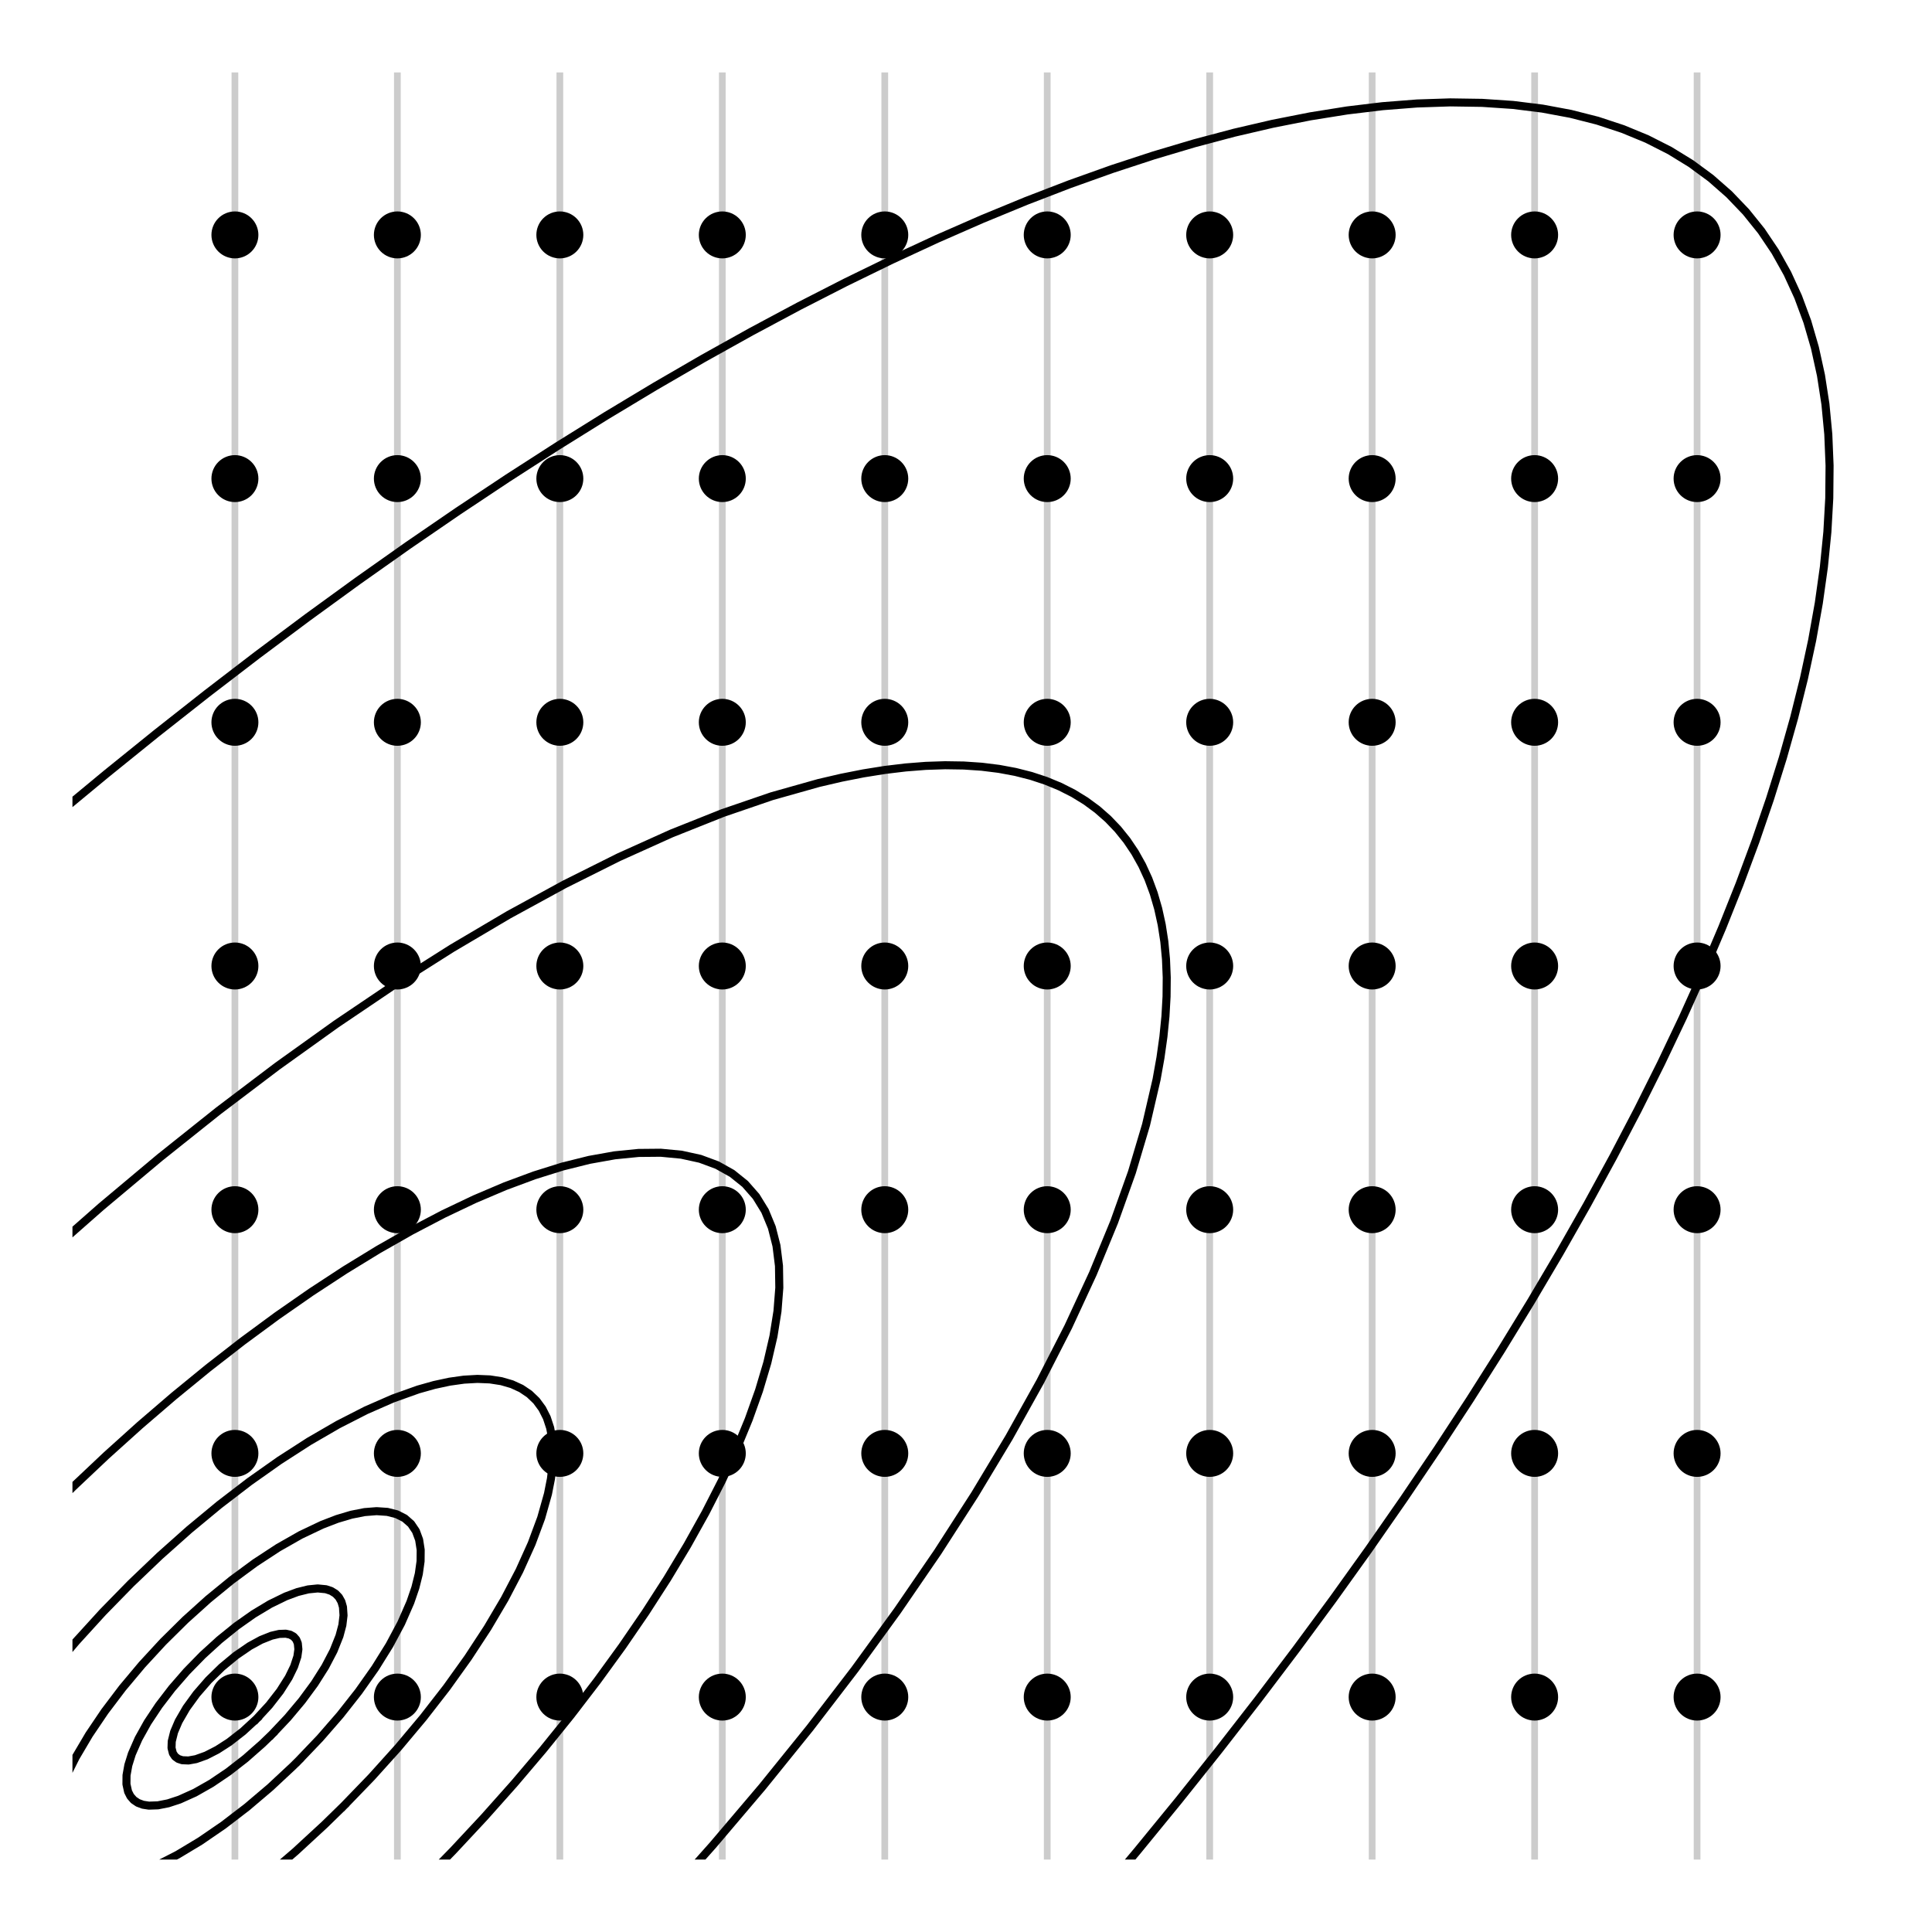 <?xml version="1.0" encoding="utf-8" standalone="no"?>
<!DOCTYPE svg PUBLIC "-//W3C//DTD SVG 1.1//EN"
  "http://www.w3.org/Graphics/SVG/1.1/DTD/svg11.dtd">
<!-- Created with matplotlib (https://matplotlib.org/) -->
<svg height="288pt" version="1.1" viewBox="0 0 288 288" width="288pt" xmlns="http://www.w3.org/2000/svg" xmlns:xlink="http://www.w3.org/1999/xlink">
 <defs>
  <style type="text/css">*{stroke-linecap:butt;stroke-linejoin:round;}</style>
 </defs>
 <g id="figure_1">
  <g id="patch_1">
   <path d="M 0 288 
L 288 288 
L 288 0 
L 0 0 
z
" style="fill:none;"/>
  </g>
  <g id="axes_1">
   <g id="line2d_1">
    <defs>
     <path d="M 0 3 
C 0.796 3 1.559 2.684 2.121 2.121 
C 2.684 1.559 3 0.796 3 0 
C 3 -0.796 2.684 -1.559 2.121 -2.121 
C 1.559 -2.684 0.796 -3 0 -3 
C -0.796 -3 -1.559 -2.684 -2.121 -2.121 
C -2.684 -1.559 -3 -0.796 -3 0 
C -3 0.796 -2.684 1.559 -2.121 2.121 
C -1.559 2.684 -0.796 3 0 3 
z
" id="me238ed495e" style="stroke:#000000;"/>
    </defs>
    <g clip-path="url(#p26908d1114)">
     <use style="stroke:#000000;" x="35.018" xlink:href="#me238ed495e" y="252.982"/>
     <use style="stroke:#000000;" x="59.236" xlink:href="#me238ed495e" y="252.982"/>
     <use style="stroke:#000000;" x="83.455" xlink:href="#me238ed495e" y="252.982"/>
     <use style="stroke:#000000;" x="107.673" xlink:href="#me238ed495e" y="252.982"/>
     <use style="stroke:#000000;" x="131.891" xlink:href="#me238ed495e" y="252.982"/>
     <use style="stroke:#000000;" x="156.109" xlink:href="#me238ed495e" y="252.982"/>
     <use style="stroke:#000000;" x="180.327" xlink:href="#me238ed495e" y="252.982"/>
     <use style="stroke:#000000;" x="204.545" xlink:href="#me238ed495e" y="252.982"/>
     <use style="stroke:#000000;" x="228.764" xlink:href="#me238ed495e" y="252.982"/>
     <use style="stroke:#000000;" x="252.982" xlink:href="#me238ed495e" y="252.982"/>
    </g>
   </g>
   <g id="line2d_2">
    <g clip-path="url(#p26908d1114)">
     <use style="stroke:#000000;" x="35.018" xlink:href="#me238ed495e" y="216.655"/>
     <use style="stroke:#000000;" x="59.236" xlink:href="#me238ed495e" y="216.655"/>
     <use style="stroke:#000000;" x="83.455" xlink:href="#me238ed495e" y="216.655"/>
     <use style="stroke:#000000;" x="107.673" xlink:href="#me238ed495e" y="216.655"/>
     <use style="stroke:#000000;" x="131.891" xlink:href="#me238ed495e" y="216.655"/>
     <use style="stroke:#000000;" x="156.109" xlink:href="#me238ed495e" y="216.655"/>
     <use style="stroke:#000000;" x="180.327" xlink:href="#me238ed495e" y="216.655"/>
     <use style="stroke:#000000;" x="204.545" xlink:href="#me238ed495e" y="216.655"/>
     <use style="stroke:#000000;" x="228.764" xlink:href="#me238ed495e" y="216.655"/>
     <use style="stroke:#000000;" x="252.982" xlink:href="#me238ed495e" y="216.655"/>
    </g>
   </g>
   <g id="line2d_3">
    <g clip-path="url(#p26908d1114)">
     <use style="stroke:#000000;" x="35.018" xlink:href="#me238ed495e" y="180.327"/>
     <use style="stroke:#000000;" x="59.236" xlink:href="#me238ed495e" y="180.327"/>
     <use style="stroke:#000000;" x="83.455" xlink:href="#me238ed495e" y="180.327"/>
     <use style="stroke:#000000;" x="107.673" xlink:href="#me238ed495e" y="180.327"/>
     <use style="stroke:#000000;" x="131.891" xlink:href="#me238ed495e" y="180.327"/>
     <use style="stroke:#000000;" x="156.109" xlink:href="#me238ed495e" y="180.327"/>
     <use style="stroke:#000000;" x="180.327" xlink:href="#me238ed495e" y="180.327"/>
     <use style="stroke:#000000;" x="204.545" xlink:href="#me238ed495e" y="180.327"/>
     <use style="stroke:#000000;" x="228.764" xlink:href="#me238ed495e" y="180.327"/>
     <use style="stroke:#000000;" x="252.982" xlink:href="#me238ed495e" y="180.327"/>
    </g>
   </g>
   <g id="line2d_4">
    <g clip-path="url(#p26908d1114)">
     <use style="stroke:#000000;" x="35.018" xlink:href="#me238ed495e" y="144"/>
     <use style="stroke:#000000;" x="59.236" xlink:href="#me238ed495e" y="144"/>
     <use style="stroke:#000000;" x="83.455" xlink:href="#me238ed495e" y="144"/>
     <use style="stroke:#000000;" x="107.673" xlink:href="#me238ed495e" y="144"/>
     <use style="stroke:#000000;" x="131.891" xlink:href="#me238ed495e" y="144"/>
     <use style="stroke:#000000;" x="156.109" xlink:href="#me238ed495e" y="144"/>
     <use style="stroke:#000000;" x="180.327" xlink:href="#me238ed495e" y="144"/>
     <use style="stroke:#000000;" x="204.545" xlink:href="#me238ed495e" y="144"/>
     <use style="stroke:#000000;" x="228.764" xlink:href="#me238ed495e" y="144"/>
     <use style="stroke:#000000;" x="252.982" xlink:href="#me238ed495e" y="144"/>
    </g>
   </g>
   <g id="line2d_5">
    <g clip-path="url(#p26908d1114)">
     <use style="stroke:#000000;" x="35.018" xlink:href="#me238ed495e" y="107.673"/>
     <use style="stroke:#000000;" x="59.236" xlink:href="#me238ed495e" y="107.673"/>
     <use style="stroke:#000000;" x="83.455" xlink:href="#me238ed495e" y="107.673"/>
     <use style="stroke:#000000;" x="107.673" xlink:href="#me238ed495e" y="107.673"/>
     <use style="stroke:#000000;" x="131.891" xlink:href="#me238ed495e" y="107.673"/>
     <use style="stroke:#000000;" x="156.109" xlink:href="#me238ed495e" y="107.673"/>
     <use style="stroke:#000000;" x="180.327" xlink:href="#me238ed495e" y="107.673"/>
     <use style="stroke:#000000;" x="204.545" xlink:href="#me238ed495e" y="107.673"/>
     <use style="stroke:#000000;" x="228.764" xlink:href="#me238ed495e" y="107.673"/>
     <use style="stroke:#000000;" x="252.982" xlink:href="#me238ed495e" y="107.673"/>
    </g>
   </g>
   <g id="line2d_6">
    <g clip-path="url(#p26908d1114)">
     <use style="stroke:#000000;" x="35.018" xlink:href="#me238ed495e" y="71.345"/>
     <use style="stroke:#000000;" x="59.236" xlink:href="#me238ed495e" y="71.345"/>
     <use style="stroke:#000000;" x="83.455" xlink:href="#me238ed495e" y="71.345"/>
     <use style="stroke:#000000;" x="107.673" xlink:href="#me238ed495e" y="71.345"/>
     <use style="stroke:#000000;" x="131.891" xlink:href="#me238ed495e" y="71.345"/>
     <use style="stroke:#000000;" x="156.109" xlink:href="#me238ed495e" y="71.345"/>
     <use style="stroke:#000000;" x="180.327" xlink:href="#me238ed495e" y="71.345"/>
     <use style="stroke:#000000;" x="204.545" xlink:href="#me238ed495e" y="71.345"/>
     <use style="stroke:#000000;" x="228.764" xlink:href="#me238ed495e" y="71.345"/>
     <use style="stroke:#000000;" x="252.982" xlink:href="#me238ed495e" y="71.345"/>
    </g>
   </g>
   <g id="line2d_7">
    <g clip-path="url(#p26908d1114)">
     <use style="stroke:#000000;" x="35.018" xlink:href="#me238ed495e" y="35.018"/>
     <use style="stroke:#000000;" x="59.236" xlink:href="#me238ed495e" y="35.018"/>
     <use style="stroke:#000000;" x="83.455" xlink:href="#me238ed495e" y="35.018"/>
     <use style="stroke:#000000;" x="107.673" xlink:href="#me238ed495e" y="35.018"/>
     <use style="stroke:#000000;" x="131.891" xlink:href="#me238ed495e" y="35.018"/>
     <use style="stroke:#000000;" x="156.109" xlink:href="#me238ed495e" y="35.018"/>
     <use style="stroke:#000000;" x="180.327" xlink:href="#me238ed495e" y="35.018"/>
     <use style="stroke:#000000;" x="204.545" xlink:href="#me238ed495e" y="35.018"/>
     <use style="stroke:#000000;" x="228.764" xlink:href="#me238ed495e" y="35.018"/>
     <use style="stroke:#000000;" x="252.982" xlink:href="#me238ed495e" y="35.018"/>
    </g>
   </g>
   <g id="line2d_8">
    <path clip-path="url(#p26908d1114)" d="M 35.018 277.2 
L 35.018 10.8 
" style="fill:none;stroke:#000000;stroke-linecap:square;stroke-opacity:0.2;"/>
   </g>
   <g id="line2d_9">
    <path clip-path="url(#p26908d1114)" d="M 59.236 277.2 
L 59.236 10.8 
" style="fill:none;stroke:#000000;stroke-linecap:square;stroke-opacity:0.2;"/>
   </g>
   <g id="line2d_10">
    <path clip-path="url(#p26908d1114)" d="M 83.455 277.2 
L 83.455 10.8 
" style="fill:none;stroke:#000000;stroke-linecap:square;stroke-opacity:0.2;"/>
   </g>
   <g id="line2d_11">
    <path clip-path="url(#p26908d1114)" d="M 107.673 277.2 
L 107.673 10.8 
" style="fill:none;stroke:#000000;stroke-linecap:square;stroke-opacity:0.2;"/>
   </g>
   <g id="line2d_12">
    <path clip-path="url(#p26908d1114)" d="M 131.891 277.2 
L 131.891 10.8 
" style="fill:none;stroke:#000000;stroke-linecap:square;stroke-opacity:0.2;"/>
   </g>
   <g id="line2d_13">
    <path clip-path="url(#p26908d1114)" d="M 156.109 277.2 
L 156.109 10.8 
" style="fill:none;stroke:#000000;stroke-linecap:square;stroke-opacity:0.2;"/>
   </g>
   <g id="line2d_14">
    <path clip-path="url(#p26908d1114)" d="M 180.327 277.2 
L 180.327 10.8 
" style="fill:none;stroke:#000000;stroke-linecap:square;stroke-opacity:0.2;"/>
   </g>
   <g id="line2d_15">
    <path clip-path="url(#p26908d1114)" d="M 204.545 277.2 
L 204.545 10.8 
" style="fill:none;stroke:#000000;stroke-linecap:square;stroke-opacity:0.2;"/>
   </g>
   <g id="line2d_16">
    <path clip-path="url(#p26908d1114)" d="M 228.764 277.2 
L 228.764 10.8 
" style="fill:none;stroke:#000000;stroke-linecap:square;stroke-opacity:0.2;"/>
   </g>
   <g id="line2d_17">
    <path clip-path="url(#p26908d1114)" d="M 252.982 277.2 
L 252.982 10.8 
" style="fill:none;stroke:#000000;stroke-linecap:square;stroke-opacity:0.2;"/>
   </g>
   <g id="line2d_18">
    <path clip-path="url(#p26908d1114)" d="M 38.255 256.219 
L 40.126 254.19 
L 41.748 252.103 
L 43.043 250.059 
L 43.844 248.416 
L 44.33 246.937 
L 44.48 245.867 
L 44.395 244.974 
L 44.159 244.403 
L 43.777 243.968 
L 43.255 243.676 
L 42.603 243.533 
L 41.619 243.566 
L 40.47 243.833 
L 38.916 244.452 
L 37.222 245.377 
L 35.151 246.797 
L 33.073 248.518 
L 31.09 250.456 
L 29.298 252.517 
L 27.784 254.601 
L 26.623 256.605 
L 25.95 258.187 
L 25.602 259.582 
L 25.57 260.566 
L 25.772 261.362 
L 26.1 261.849 
L 26.57 262.195 
L 27.174 262.394 
L 28.104 262.432 
L 29.206 262.235 
L 30.716 261.696 
L 32.381 260.844 
L 34.14 259.712 
L 36.227 258.09 
L 38.255 256.219 
L 38.255 256.219 
" style="fill:none;stroke:#000000;stroke-linecap:square;stroke-width:1.2;"/>
   </g>
   <g id="line2d_19">
    <path clip-path="url(#p26908d1114)" d="M 40.558 258.521 
L 42.881 256.06 
L 45.01 253.521 
L 46.889 250.97 
L 48.474 248.468 
L 49.724 246.079 
L 50.608 243.862 
L 51.037 242.248 
L 51.21 240.806 
L 51.126 239.558 
L 50.894 238.761 
L 50.52 238.092 
L 50.007 237.556 
L 49.36 237.158 
L 48.583 236.903 
L 47.361 236.786 
L 45.942 236.928 
L 44.348 237.325 
L 42.607 237.972 
L 40.263 239.115 
L 37.789 240.602 
L 35.245 242.398 
L 32.697 244.457 
L 30.206 246.728 
L 27.834 249.155 
L 25.641 251.676 
L 23.682 254.231 
L 22.004 256.754 
L 20.651 259.183 
L 19.654 261.458 
L 19.131 263.129 
L 18.861 264.638 
L 18.849 265.962 
L 19.094 267.078 
L 19.444 267.769 
L 19.934 268.328 
L 20.56 268.749 
L 21.315 269.028 
L 22.193 269.164 
L 23.541 269.119 
L 25.072 268.817 
L 26.761 268.263 
L 29.054 267.23 
L 31.495 265.842 
L 34.024 264.134 
L 36.578 262.149 
L 39.093 259.936 
L 40.558 258.521 
L 40.558 258.521 
" style="fill:none;stroke:#000000;stroke-linecap:square;stroke-width:1.2;"/>
   </g>
   <g id="line2d_20">
    <path clip-path="url(#p26908d1114)" d="M 44.498 262.461 
L 47.703 259.105 
L 50.706 255.652 
L 53.459 252.155 
L 55.919 248.672 
L 58.045 245.258 
L 59.805 241.967 
L 61.17 238.851 
L 61.921 236.659 
L 62.431 234.613 
L 62.695 232.733 
L 62.711 231.033 
L 62.479 229.531 
L 62.001 228.239 
L 61.28 227.168 
L 60.325 226.33 
L 59.142 225.73 
L 57.743 225.374 
L 56.141 225.266 
L 54.349 225.406 
L 52.383 225.794 
L 50.262 226.425 
L 48.005 227.294 
L 44.817 228.81 
L 41.473 230.711 
L 38.027 232.967 
L 34.532 235.541 
L 31.045 238.393 
L 27.622 241.478 
L 24.316 244.746 
L 21.181 248.145 
L 18.266 251.621 
L 15.618 255.119 
L 13.279 258.583 
L 11.287 261.957 
L 9.672 265.189 
L 8.461 268.226 
L 7.83 270.347 
L 7.442 272.312 
L 7.302 274.104 
L 7.41 275.707 
L 7.766 277.106 
L 8.366 278.288 
L 9.205 279.244 
L 10.275 279.964 
L 11.567 280.443 
L 13.07 280.675 
L 14.769 280.659 
L 16.65 280.395 
L 18.695 279.885 
L 20.887 279.133 
L 23.206 278.148 
L 26.458 276.484 
L 29.847 274.447 
L 33.318 272.067 
L 36.816 269.383 
L 40.285 266.438 
L 43.671 263.279 
L 44.498 262.461 
L 44.498 262.461 
" style="fill:none;stroke:#000000;stroke-linecap:square;stroke-width:1.2;"/>
   </g>
   <g id="line2d_21">
    <path clip-path="url(#p26908d1114)" d="M 51.241 269.205 
L 55.384 264.916 
L 59.344 260.521 
L 63.086 256.058 
L 66.577 251.568 
L 69.784 247.09 
L 72.68 242.665 
L 75.239 238.332 
L 77.436 234.131 
L 79.254 230.099 
L 80.674 226.272 
L 81.686 222.685 
L 82.128 220.442 
L 82.383 218.329 
L 82.448 216.354 
L 82.325 214.525 
L 82.013 212.85 
L 81.514 211.334 
L 80.829 209.985 
L 79.962 208.807 
L 78.915 207.805 
L 77.694 206.983 
L 76.302 206.344 
L 74.746 205.892 
L 73.032 205.627 
L 71.166 205.55 
L 69.155 205.663 
L 67.009 205.965 
L 64.736 206.454 
L 62.343 207.128 
L 58.554 208.482 
L 54.554 210.234 
L 50.378 212.369 
L 46.065 214.869 
L 41.652 217.711 
L 37.181 220.868 
L 32.689 224.314 
L 28.219 228.016 
L 23.81 231.942 
L 19.501 236.057 
L 15.331 240.324 
L 11.338 244.704 
L 7.557 249.159 
L 4.022 253.647 
L 0.766 258.13 
L -1 260.739 
M 27.26 289 
L 30.615 286.712 
L 35.101 283.407 
L 39.587 279.829 
L 44.032 276.01 
L 48.396 271.985 
L 51.241 269.205 
L 51.241 269.205 
" style="fill:none;stroke:#000000;stroke-linecap:square;stroke-width:1.2;"/>
   </g>
   <g id="line2d_22">
    <path clip-path="url(#p26908d1114)" d="M 62.781 280.744 
L 67.539 275.876 
L 72.167 270.915 
L 76.648 265.884 
L 80.962 260.801 
L 85.094 255.687 
L 89.025 250.562 
L 92.742 245.446 
L 96.228 240.361 
L 99.471 235.326 
L 102.456 230.361 
L 105.173 225.487 
L 107.609 220.722 
L 109.757 216.086 
L 111.607 211.597 
L 113.151 207.273 
L 114.384 203.131 
L 115.3 199.187 
L 115.897 195.459 
L 116.171 191.959 
L 116.121 188.703 
L 115.749 185.703 
L 115.054 182.971 
L 114.041 180.518 
L 112.712 178.355 
L 111.074 176.488 
L 109.132 174.927 
L 106.895 173.676 
L 104.372 172.742 
L 101.572 172.128 
L 98.507 171.836 
L 95.188 171.867 
L 91.63 172.222 
L 87.846 172.899 
L 83.852 173.895 
L 79.663 175.206 
L 75.296 176.827 
L 70.768 178.752 
L 66.098 180.973 
L 61.304 183.481 
L 56.405 186.266 
L 51.421 189.316 
L 46.372 192.621 
L 41.277 196.166 
L 36.157 199.938 
L 31.033 203.921 
L 25.925 208.1 
L 20.853 212.457 
L 15.837 216.977 
L 10.898 221.639 
L 6.055 226.427 
L 1.327 231.32 
L -1 233.815 
M 54.178 289 
L 57.912 285.503 
L 62.781 280.744 
L 62.781 280.744 
" style="fill:none;stroke:#000000;stroke-linecap:square;stroke-width:1.2;"/>
   </g>
   <g id="line2d_23">
    <path clip-path="url(#p26908d1114)" d="M 93.655 289 
L 98.593 283.672 
L 106.26 275.061 
L 113.644 266.363 
L 120.714 257.611 
L 127.442 248.84 
L 133.802 240.086 
L 139.769 231.384 
L 145.317 222.767 
L 150.426 214.271 
L 155.075 205.929 
L 159.246 197.775 
L 162.921 189.841 
L 166.086 182.159 
L 168.729 174.758 
L 170.839 167.67 
L 172.407 160.922 
L 172.986 157.684 
L 173.428 154.541 
L 173.732 151.496 
L 173.897 148.552 
L 173.924 145.712 
L 173.812 142.98 
L 173.563 140.356 
L 173.175 137.846 
L 172.649 135.449 
L 171.986 133.171 
L 171.187 131.011 
L 170.251 128.973 
L 169.181 127.059 
L 167.978 125.27 
L 166.641 123.609 
L 165.174 122.076 
L 163.577 120.674 
L 161.851 119.404 
L 160 118.267 
L 158.023 117.264 
L 155.924 116.397 
L 153.705 115.665 
L 151.367 115.071 
L 148.913 114.614 
L 146.346 114.295 
L 143.668 114.114 
L 140.881 114.072 
L 137.989 114.168 
L 134.994 114.403 
L 131.9 114.775 
L 128.709 115.286 
L 125.424 115.934 
L 122.05 116.718 
L 115.044 118.693 
L 107.719 121.204 
L 100.104 124.239 
L 92.23 127.788 
L 84.128 131.836 
L 75.83 136.367 
L 67.37 141.363 
L 58.78 146.804 
L 50.096 152.668 
L 41.351 158.932 
L 32.582 165.571 
L 23.822 172.558 
L 15.106 179.866 
L 6.47 187.465 
L -1 194.345 
L -1 194.345 
" style="fill:none;stroke:#000000;stroke-linecap:square;stroke-width:1.2;"/>
   </g>
   <g id="line2d_24">
    <path clip-path="url(#p26908d1114)" d="M 158.455 289 
L 163.318 283.339 
L 169.572 275.881 
L 175.692 268.4 
L 181.672 260.903 
L 187.505 253.399 
L 193.186 245.894 
L 198.71 238.396 
L 204.07 230.913 
L 209.262 223.452 
L 214.281 216.02 
L 219.12 208.625 
L 223.776 201.274 
L 228.244 193.975 
L 232.52 186.735 
L 236.598 179.561 
L 240.475 172.459 
L 244.148 165.439 
L 247.612 158.505 
L 250.865 151.666 
L 253.902 144.927 
L 256.721 138.296 
L 259.319 131.78 
L 261.693 125.384 
L 263.841 119.116 
L 265.762 112.981 
L 267.452 106.986 
L 268.911 101.136 
L 270.136 95.437 
L 271.127 89.896 
L 271.883 84.517 
L 272.403 79.306 
L 272.686 74.268 
L 272.732 69.409 
L 272.541 64.732 
L 272.113 60.243 
L 271.449 55.946 
L 270.549 51.845 
L 269.415 47.945 
L 268.047 44.25 
L 266.447 40.762 
L 264.615 37.486 
L 262.556 34.425 
L 260.269 31.582 
L 257.757 28.959 
L 255.024 26.56 
L 252.071 24.386 
L 248.902 22.44 
L 245.52 20.724 
L 241.928 19.24 
L 238.13 17.988 
L 234.129 16.971 
L 229.93 16.189 
L 225.536 15.643 
L 220.953 15.334 
L 216.184 15.262 
L 211.235 15.426 
L 206.11 15.828 
L 200.814 16.465 
L 195.353 17.339 
L 189.733 18.447 
L 183.958 19.79 
L 178.034 21.364 
L 171.969 23.17 
L 165.766 25.204 
L 159.433 27.466 
L 152.977 29.953 
L 146.402 32.661 
L 139.717 35.59 
L 132.927 38.735 
L 126.04 42.094 
L 119.061 45.662 
L 112 49.438 
L 104.861 53.416 
L 97.653 57.594 
L 90.382 61.966 
L 83.056 66.529 
L 75.682 71.277 
L 68.268 76.206 
L 60.821 81.312 
L 53.348 86.589 
L 45.856 92.032 
L 38.354 97.635 
L 30.848 103.393 
L 23.347 109.3 
L 15.857 115.351 
L 8.387 121.538 
L -1 129.546 
L -1 129.546 
" style="fill:none;stroke:#000000;stroke-linecap:square;stroke-width:1.2;"/>
   </g>
  </g>
 </g>
 <defs>
  <clipPath id="p26908d1114">
   <rect height="266.4" width="266.4" x="10.8" y="10.8"/>
  </clipPath>
 </defs>
</svg>
